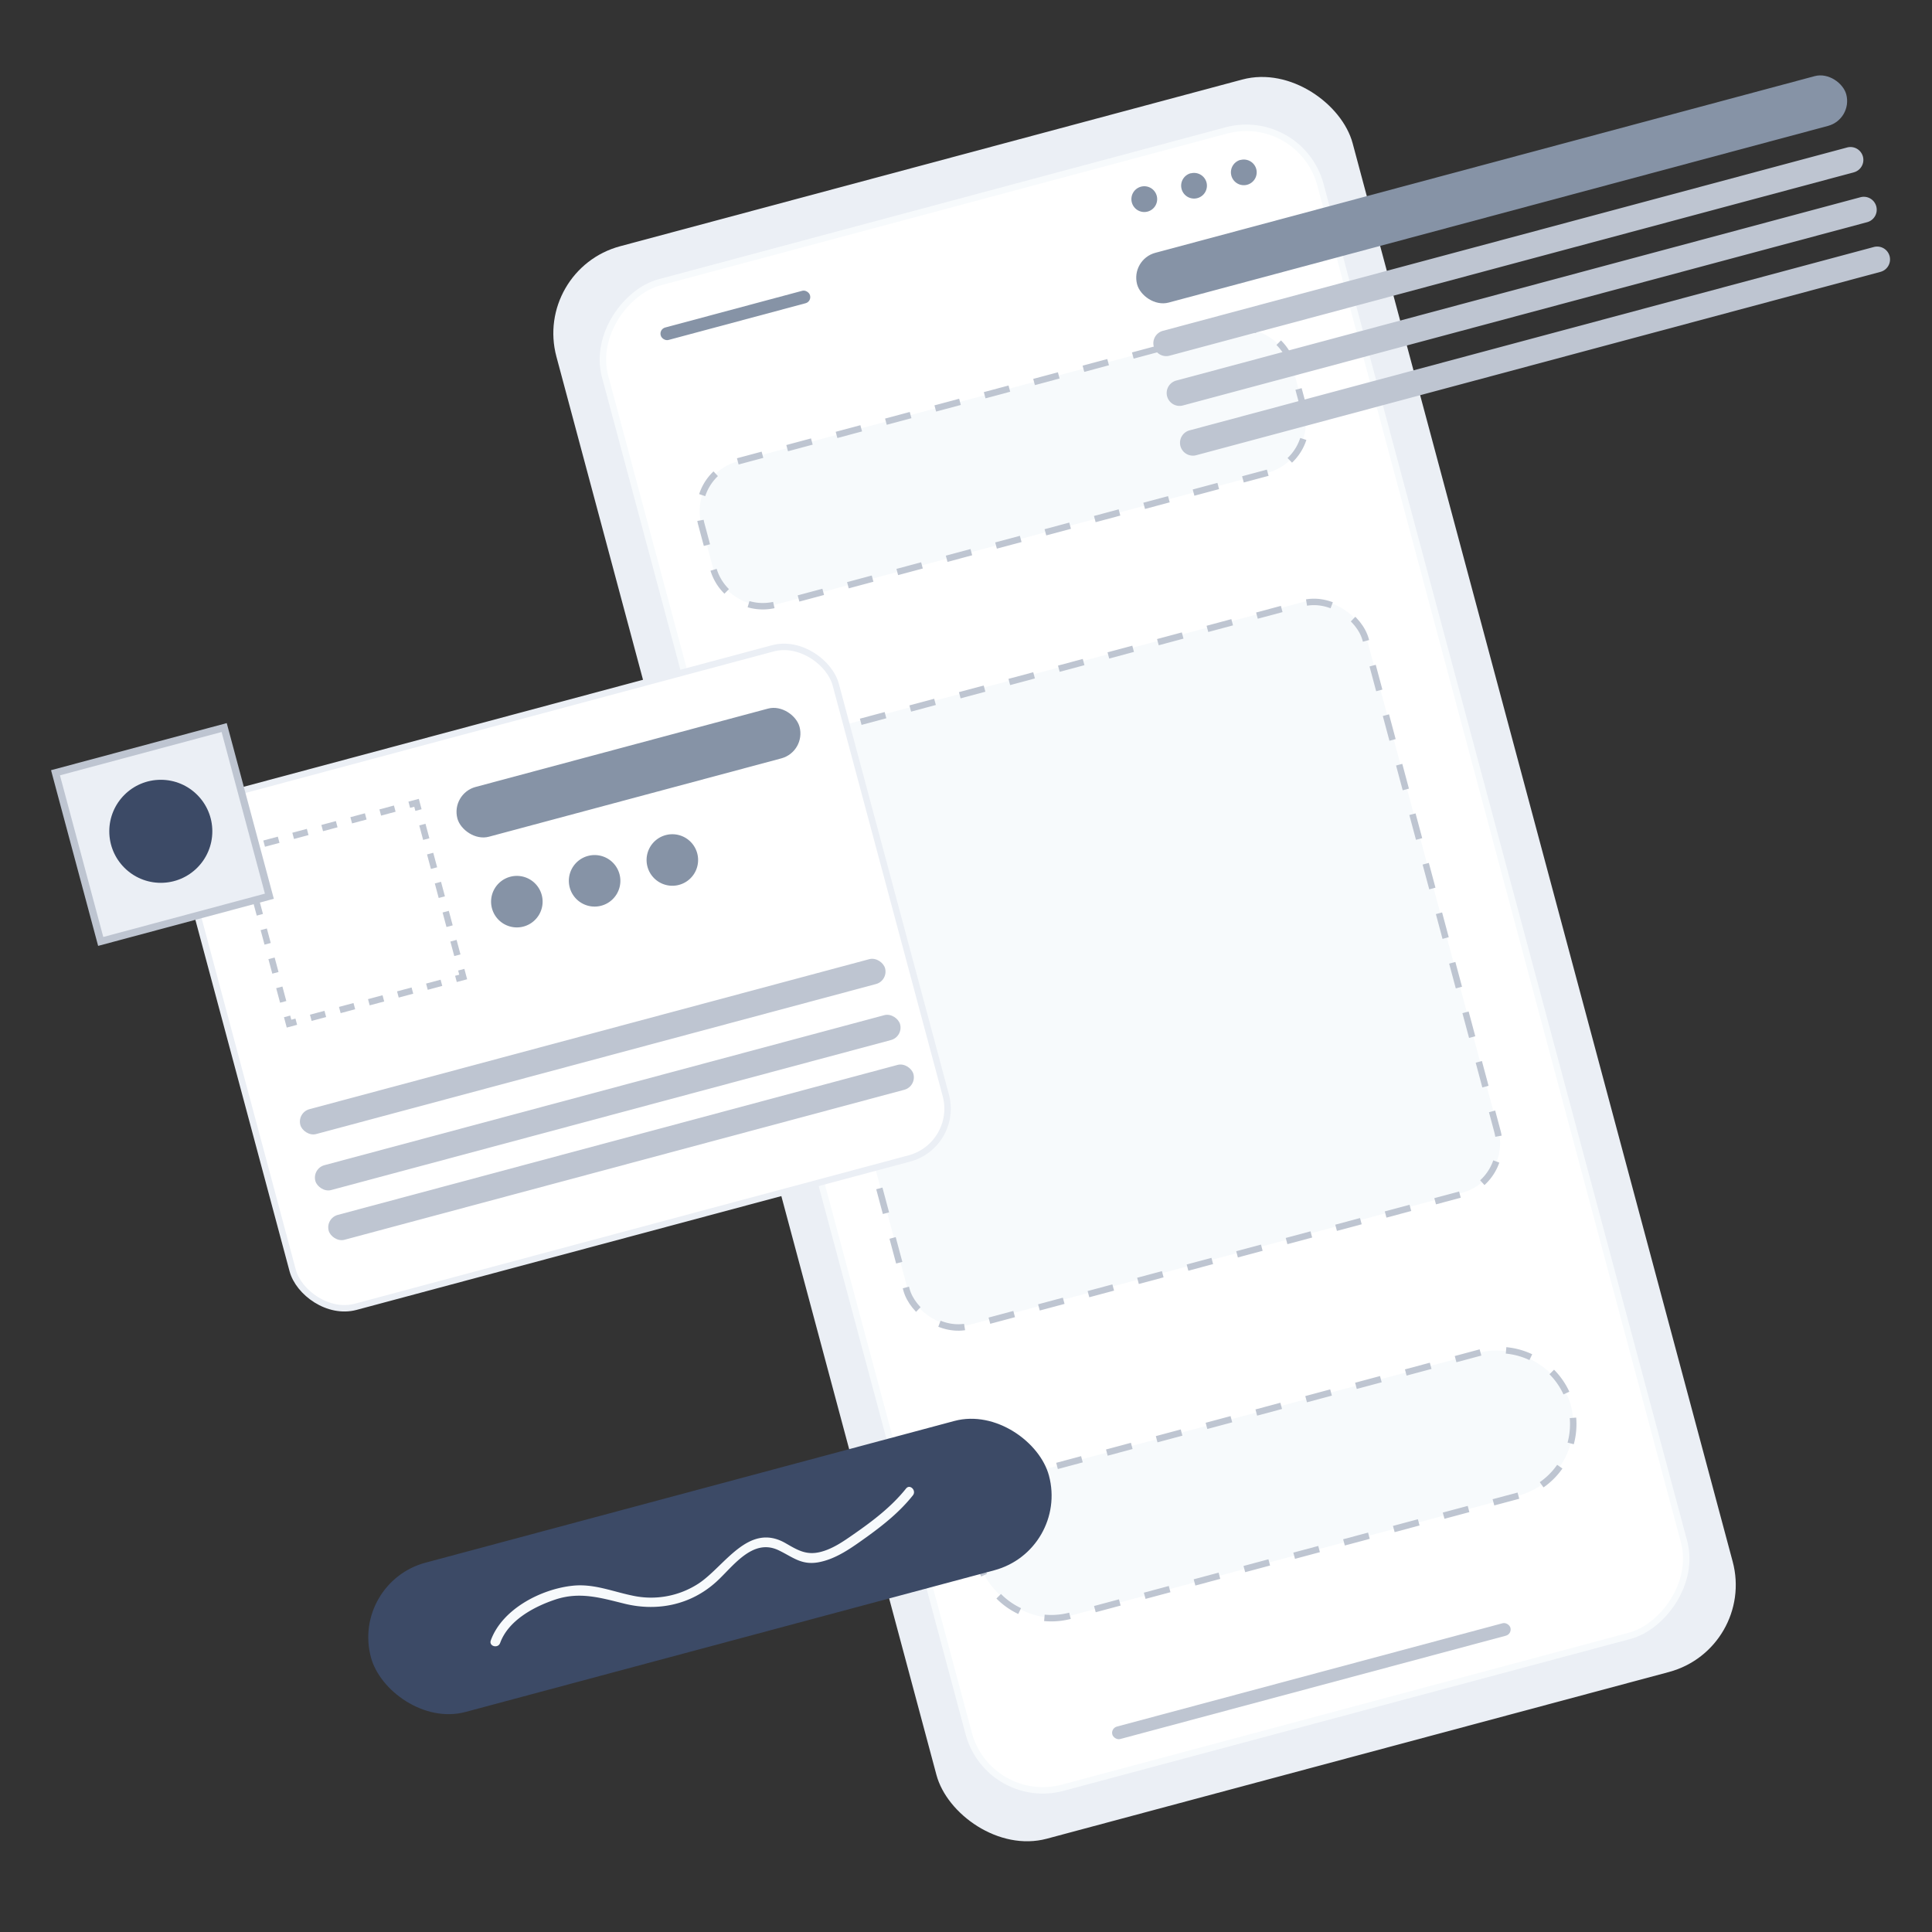 <svg xmlns="http://www.w3.org/2000/svg" viewBox="0 0 600 600">
    <rect x="0" y="0" width="600" height="600" fill="#333333" stroke="none"/>
    <title>
        Design Systems Illustration
    </title>
    <rect width="256" height="512" x="227.45" y="41.86" fill="#ebeff5" rx="28" ry="28" transform="rotate(-15 355.463 297.861)"/>
    <rect width="484" height="230" x="113.45" y="182.86" fill="#fff" stroke="#f7fafc" stroke-miterlimit="10" stroke-width="2" rx="23.85" ry="23.85" transform="rotate(75 355.46 297.86)"/>
    <rect width="48" height="4" x="204.38" y="95.94" fill="#8693a6" rx="1.96" ry="1.96" transform="rotate(-15 228.392 97.954)"/>
    <path fill="#8693a6" d="M359.23 60.8a4 4 0 1 1-4.9-2.82 4 4 0 0 1 4.9 2.82zm10.56-7a4 4 0 1 0 4.89 2.82 4 4 0 0 0-4.89-2.78zm15.45-4.15a4 4 0 1 0 4.9 2.83 4 4 0 0 0-4.9-2.79z"/>
    <rect width="128" height="4" x="343.26" y="520.09" fill="#bec5d1" rx="2" ry="2" transform="rotate(-15 407.273 522.093)"/>
    <g>
        <rect width="190" height="46" x="301.04" y="437.91" fill="#f7fafc" rx="23" ry="23" transform="rotate(-15 396.047 460.92)"/>
        <path fill="none" stroke="#bec5d1" stroke-dasharray="8.009,8.009" stroke-miterlimit="10" stroke-width="2" d="M471.54 464.49l-139.1 37.27a23 23 0 0 1-28.16-16.26 23 23 0 0 1 16.26-28.17l139.09-37.27a23 23 0 0 1 28.17 16.26 23 23 0 0 1-16.26 28.17z"/>
        <rect width="218" height="48" x="111.48" y="462.48" fill="#3c4a66" rx="24" ry="24" transform="rotate(-15 220.476 486.489)"/>
        <path fill="#f7fafc" d="M155.32 510.25c2.54-7 10.43-11.26 17.15-13.5 7.59-2.52 14.05-.54 21.47 1.29 10.28 2.52 20.66.36 28.57-6.85 5.13-4.67 11.17-13.62 19.29-9.74 4.34 2.07 7 4.64 12.22 3.76 5.75-1 10.69-4.72 15.3-8 5.21-3.77 10.16-7.75 14.18-12.81 1.2-1.49-.91-3.63-2.12-2.12C276.8 468 271 472.38 265 476.55c-3.11 2.17-6.46 4.49-10.19 5.42-4.49 1.13-7.23-.65-10.9-2.75-11.46-6.55-18.83 7.15-26.89 12.51a27 27 0 0 1-20.57 3.81c-6.21-1.27-12-3.75-18.49-3.09-9.86 1-22 7.22-25.54 17-.66 1.82 2.24 2.61 2.89.8z"/>
    </g>
    <g>
        <rect width="190" height="190" x="257.82" y="204.6" fill="#f7fafc" rx="16" ry="16" transform="rotate(-15 351.183 298.25)"/>
        <rect width="190" height="190" x="257.82" y="204.6" fill="none" stroke="#bec5d1" stroke-dasharray="7.962,7.962" stroke-miterlimit="10" stroke-width="2" rx="16" ry="16" transform="rotate(-15 352.8 299.597)"/>
        <g>
            <rect width="210" height="164" x="70.22" y="221.59" fill="#fff" stroke="#ebeff5" stroke-miterlimit="10" stroke-width="2" rx="16" ry="16" transform="rotate(-15 175.242 303.576)"/>
            <g fill="none" stroke="#bec5d1" stroke-miterlimit="10" stroke-width="2">
                <path d="M143.25 301.15l.6 2.26-2.25.6"/>
                <path stroke-dasharray="4.667,4.667" d="M137.09 305.22l-42.82 11.47"/>
                <path d="M92.01 317.3l-2.25.6-.6-2.25"/>
                <path stroke-dasharray="4.667,4.667" d="M87.95 311.14l-11.48-42.82"/>
                <path d="M75.87 266.06l-.6-2.25 2.25-.6"/>
                <path stroke-dasharray="4.667,4.667" d="M82.03 262l42.82-11.48"/>
                <path d="M127.1 249.92l2.26-.6.6 2.25"/>
                <path stroke-dasharray="4.667,4.667" d="M131.17 256.08l11.47 42.82"/>
            </g>
            <rect width="110" height="16" x="140.18" y="231.96" fill="#8693a6" rx="8" ry="8" transform="rotate(-15 195.167 239.975)"/>
            <g fill="#bec5d1">
                <rect width="188" height="8" x="90.07" y="321.03" rx="4" ry="4" transform="rotate(-15 184.086 325.025)"/>
                <rect width="188" height="8" x="94.73" y="338.42" rx="4" ry="4" transform="rotate(-15 188.753 342.408)"/>
                <rect width="188" height="8" x="98.87" y="353.87" rx="4" ry="4" transform="rotate(-15 192.861 357.862)"/>
            </g>
            <path fill="#8693a6" d="M192.39 271.48a8 8 0 1 1-9.8-5.66 8 8 0 0 1 9.8 5.66zm-33.95.81a8 8 0 1 0 9.8 5.66 8 8 0 0 0-9.8-5.66zm48.3-12.94a8 8 0 1 0 9.79 5.66 8 8 0 0 0-9.79-5.66z"/>
            <path fill="#ebeff5" stroke="#bec5d1" stroke-miterlimit="10" stroke-width="2.26" d="M17.236 239.99l52.38-14.04 14.04 52.38-52.38 14.04z"/>
            <circle cx="49.94" cy="258.17" r="16" fill="#3c4a66"/>
        </g>
    </g>
    <g>
        <rect width="190" height="46" x="216.4" y="122.05" fill="#f7fafc" rx="16" ry="16" transform="rotate(-15 311.405 145.047)"/>
        <path fill="none" stroke="#bec5d1" stroke-dasharray="7.938,7.938" stroke-miterlimit="10" stroke-width="2" d="M393.67 146.82l-152.62 40.9a16 16 0 0 1-19.6-11.32l-3.62-13.52a16 16 0 0 1 11.31-19.6l152.62-40.89a16 16 0 0 1 19.6 11.31l3.64 13.53a16 16 0 0 1-11.33 19.59z"/>
        <path fill="#bec5d1" d="M584 84.43l-212.5 56.94a4 4 0 0 1-4.9-2.82 4 4 0 0 1 2.83-4.9l212.5-56.94a4 4 0 0 1 4.9 2.82 4 4 0 0 1-2.83 4.9zm-1.31-20.35a4 4 0 0 0-4.9-2.83l-212.5 56.94a4 4 0 0 0-2.83 4.9 4 4 0 0 0 4.9 2.83L579.86 69a4 4 0 0 0 2.83-4.92zm-4.14-15.45a4 4 0 0 0-4.9-2.83l-212.5 56.94a4 4 0 0 0-2.83 4.9 4 4 0 0 0 4.9 2.82l212.5-56.94a4 4 0 0 0 2.83-4.89z"/>
        <rect width="228" height="16" x="349.26" y="50.81" fill="#8693a6" rx="8" ry="8" transform="rotate(-15 463.241 58.823)"/>
    </g>
</svg>
